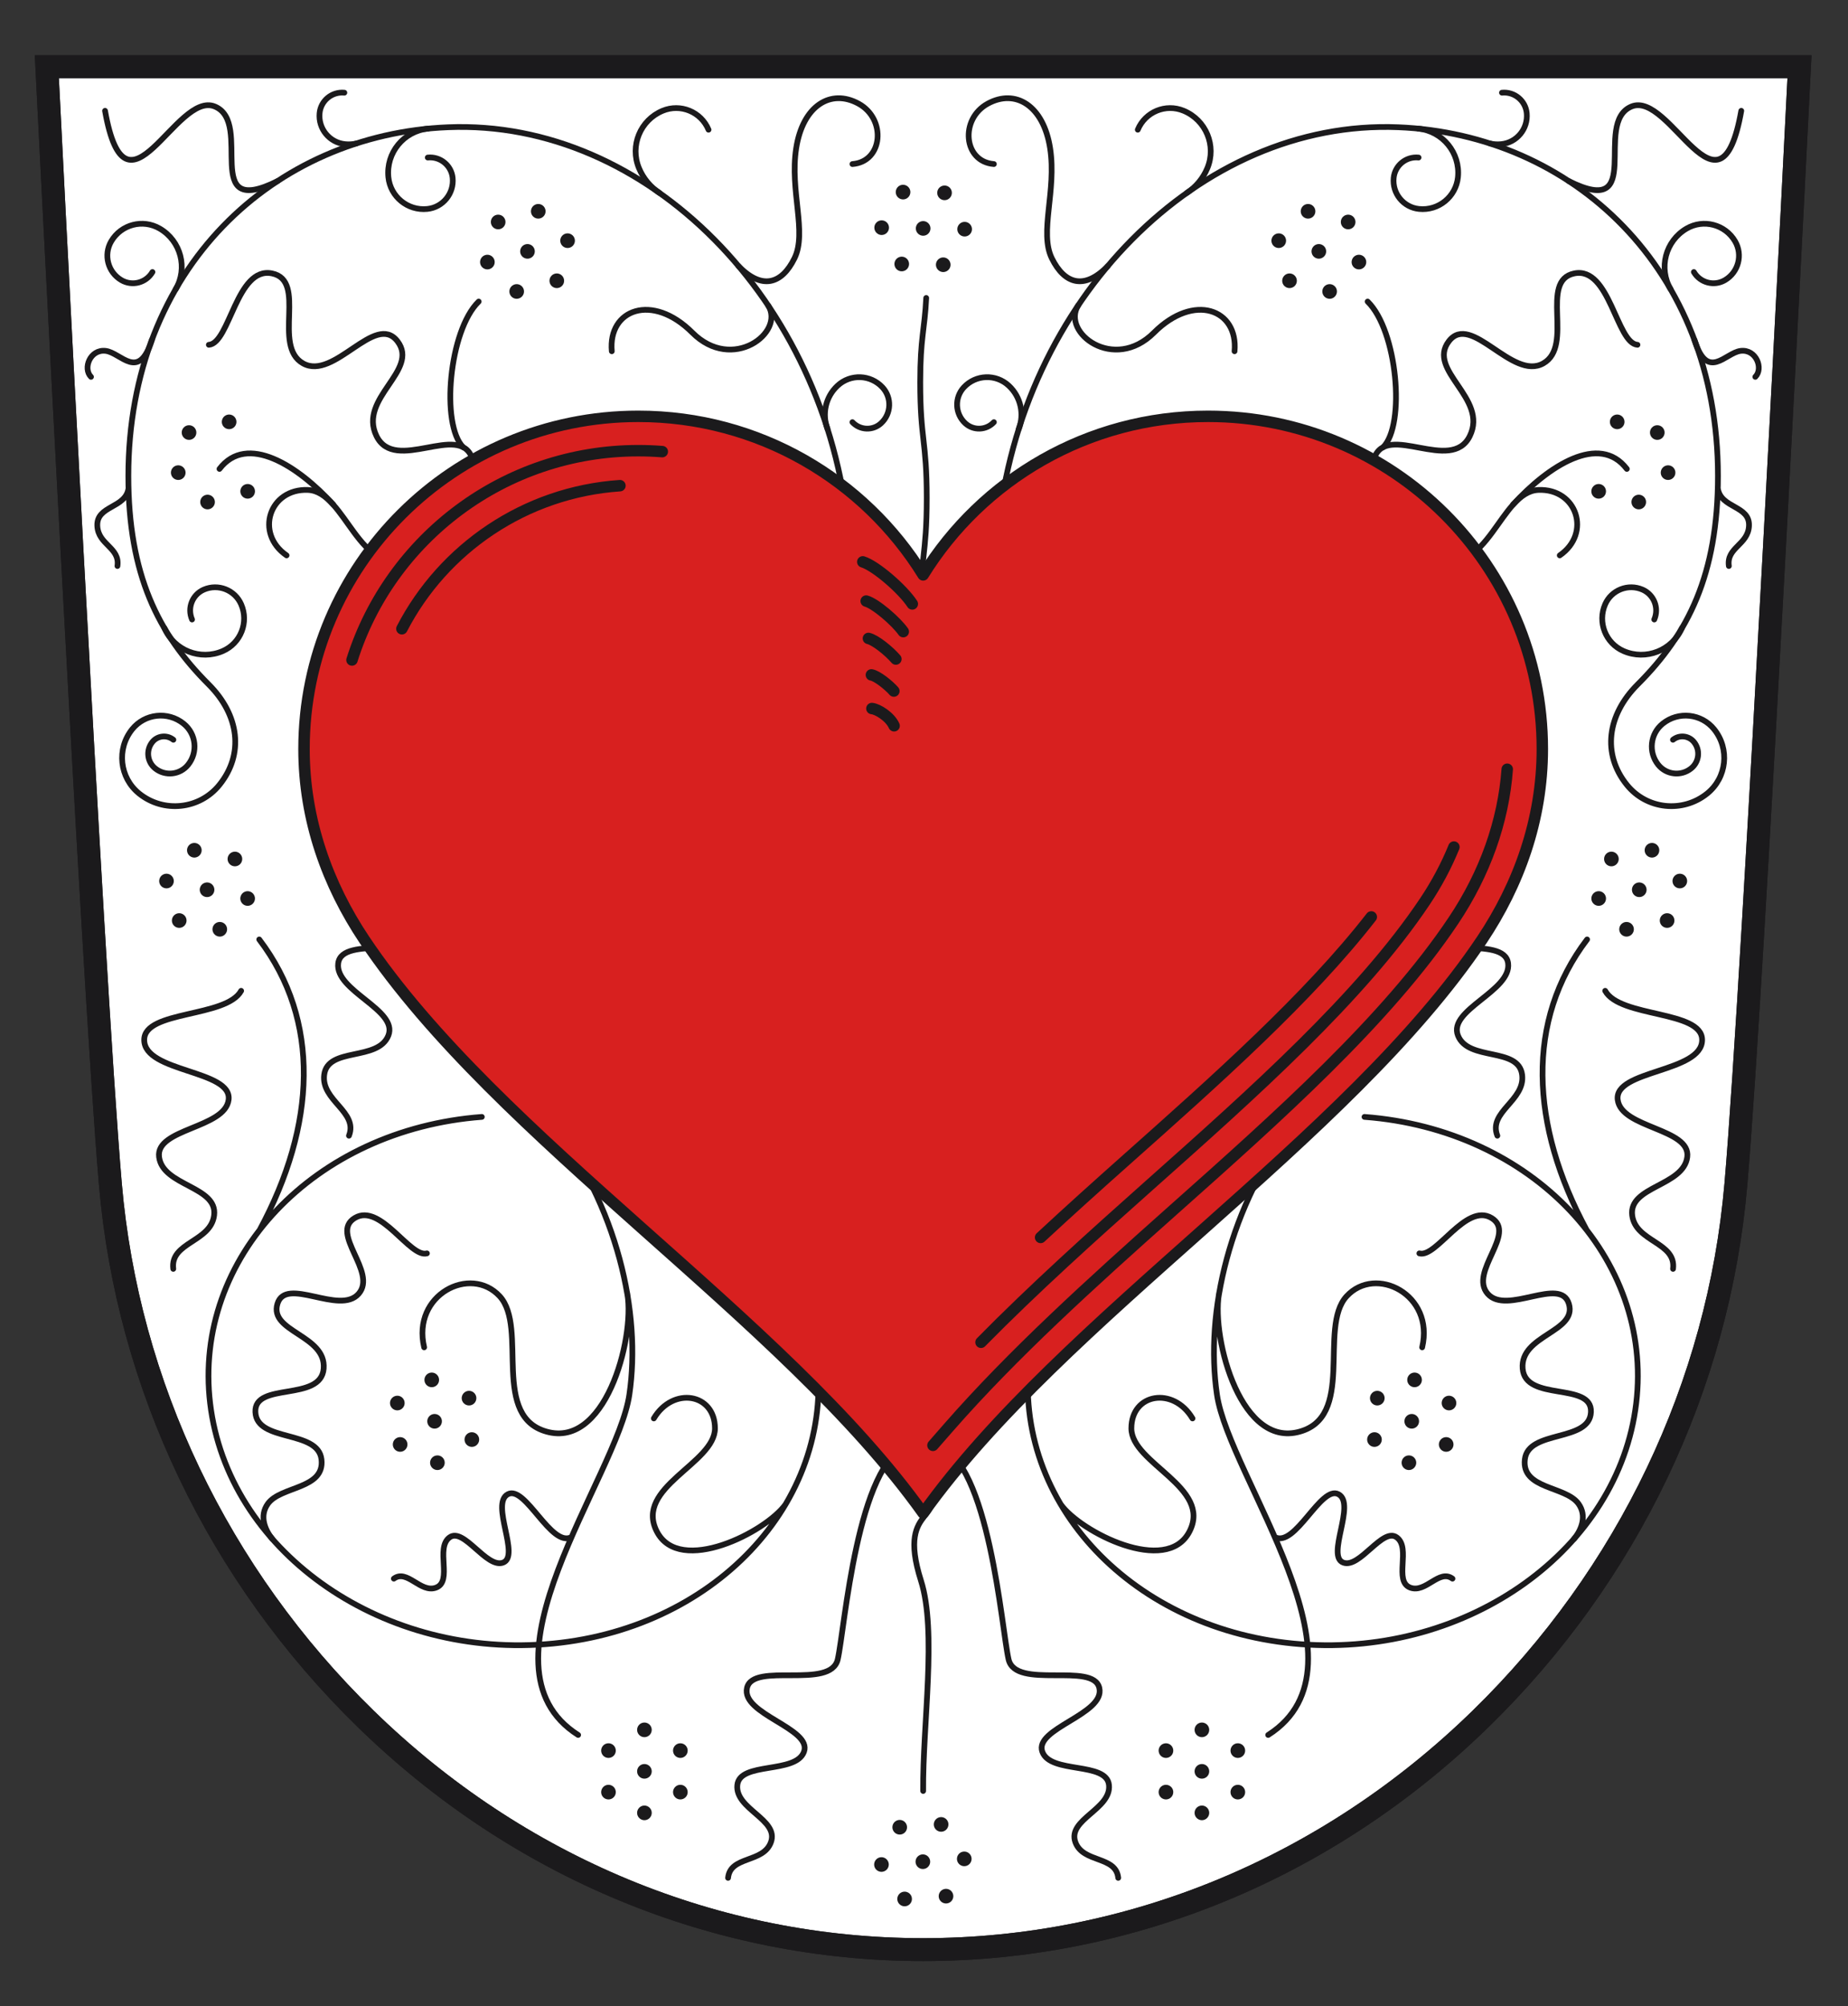 <?xml version="1.0" encoding="UTF-8" standalone="no"?>
<!-- Created with Inkscape (http://www.inkscape.org/) -->
<svg
   xmlns:svg="http://www.w3.org/2000/svg"
   xmlns="http://www.w3.org/2000/svg"
   version="1.0"
   width="201.755"
   height="218.971"
   id="svg2847">
  <rect width="100%" height="100%" fill="#333333" stroke="none"/>
  <defs
     id="defs2849">
    <clipPath
       id="clipPath227">
      <path
         d="M 404.161,298.193 L 404.161,131.783 L 559.342,131.783 L 559.342,298.193"
         id="path229" />
    </clipPath>
    <clipPath
       id="clipPath409">
      <path
         d="M 404.161,298.193 L 404.161,131.783 L 559.342,131.783 L 559.342,298.193"
         id="path411" />
    </clipPath>
  </defs>
  <g
     transform="translate(-133.5,-236.613)"
     id="layer1">
    <path
       d="M 138.612,243.892 C 138.612,243.892 143.563,342.74 145.549,365.849 C 147.436,387.803 157.339,408.535 173.436,424.227 C 190.091,440.464 211.699,449.404 234.284,449.404 C 256.868,449.404 278.481,440.464 295.133,424.227 C 311.229,408.535 321.132,387.803 323.017,365.849 C 325.004,342.74 329.959,243.892 329.959,243.892 L 138.612,243.892"
       id="path221"
       style="fill:#ffffff;fill-opacity:1;fill-rule:nonzero;stroke:none" />
    <g
       transform="matrix(1.25,0,0,-1.25,-367.903,615.383)"
       id="g223">
      <g
         clip-path="url(#clipPath227)"
         id="g225">
        <path
           d="M 405.212,297.193 C 405.212,297.193 409.173,218.114 410.762,199.627 C 412.271,182.064 420.194,165.478 433.071,152.925 C 446.395,139.935 463.682,132.783 481.75,132.783 C 499.817,132.783 517.107,139.935 530.429,152.925 C 543.306,165.478 551.228,182.064 552.736,199.627 C 554.326,218.114 558.29,297.193 558.29,297.193 L 405.212,297.193 z"
           id="path231"
           style="fill:none;stroke:#1b1a1c;stroke-width:2;stroke-linecap:butt;stroke-linejoin:miter;stroke-miterlimit:4;stroke-dasharray:none;stroke-opacity:1" />
      </g>
    </g>
    <path
       d="M 186.798,313.047 C 184.424,312.372 181.811,311.402 181.901,308.66 C 182.063,303.687 189.584,304.234 189.079,300.7 C 188.573,297.167 180.597,299.629 179.482,295.66 C 178.367,291.69 186.434,290.557 185.044,286.618 C 183.653,282.678 176.628,288.342 174.603,284.199 C 172.578,280.054 179.333,277.062 176.897,273.863 C 174.459,270.663 169.993,278.188 166.588,276.277 C 163.184,274.364 167.072,267.238 163.192,266.454 C 159.313,265.672 158.592,274.093 156.301,274.245 M 152.428,317.355 C 151.724,316.789 150.696,316.899 150.129,317.604 C 149.421,318.483 149.559,319.768 150.438,320.478 C 151.537,321.363 153.144,321.189 154.031,320.089 C 155.137,318.715 154.921,316.707 153.548,315.6 C 151.831,314.218 149.318,314.489 147.933,316.205 C 146.206,318.35 146.543,321.49 148.689,323.222 C 151.372,325.38 155.301,324.959 157.459,322.275 C 160.161,318.922 159.632,314.667 156.281,311.314 C 150.759,305.793 147.513,299.329 147.513,288.559 C 147.513,265.843 163.456,251.269 182.429,250.5 C 204.113,249.623 223.681,269.379 226.134,294.625 M 222.679,384.8 C 224.588,400.692 211.308,414.693 193.017,416.072 C 174.726,417.452 158.352,405.687 156.443,389.793 C 154.533,373.899 167.812,359.897 186.103,358.518 M 159.827,344.757 C 158.204,347.702 149.244,346.869 149.244,350.113 C 149.244,353.68 158.869,353.379 158.459,356.647 C 158.068,359.77 150.469,359.77 150.867,362.894 C 151.271,366.077 157.276,366.077 156.877,369.26 C 156.511,372.182 152.046,372.182 152.417,375.104 M 183.351,328.427 C 180.058,329.533 172.783,326.18 171.986,329.323 C 171.006,333.184 181.248,334.859 180.404,338.178 C 179.563,341.497 170.819,338.605 170.423,341.755 C 170.044,344.768 177.002,346.832 175.901,349.63 C 174.779,352.48 169.279,350.849 168.893,353.923 C 168.539,356.738 172.628,357.952 171.598,360.568 M 147.532,289.913 C 147.216,292.122 144.012,291.758 144.124,294.019 C 144.228,296.09 146.612,296.362 146.322,298.39 M 195.901,404.373 C 193.663,405.585 190.863,398.662 188.939,399.704 C 187.017,400.744 190.319,406.457 188.423,407.163 C 186.611,407.839 184.133,403.264 182.578,404.414 C 180.993,405.585 182.953,409.204 181.106,409.895 C 179.411,410.528 177.953,407.834 176.498,408.914 M 212.988,441.573 C 213.229,439.148 216.828,439.973 217.664,437.687 C 218.574,435.195 213.734,434.084 213.997,431.445 C 214.256,428.854 220.378,430.259 221.273,427.814 C 222.208,425.257 214.393,423.718 215.053,420.843 C 215.713,417.968 224.193,421.069 224.961,417.725 C 225.728,414.383 227.054,396.172 232.762,394.269 M 193.614,358.798 C 200.884,368.272 203.536,379.828 202.209,388.84 C 200.884,397.853 184.686,418.382 196.619,425.975 M 219.247,400.83 C 217.107,403.815 207.717,408.618 205.214,403.778 C 202.711,398.938 211.556,396.35 211.556,392.512 C 211.556,388.674 206.966,387.923 204.881,391.428 M 201.911,377.45 C 202.974,381.815 199.938,394.412 193.449,392.938 C 186.958,391.464 191.218,381.537 188.056,378.093 C 184.887,374.645 178.442,377.905 179.807,383.668 M 178.391,297.425 C 172.653,299.905 171.326,290.26 167.117,290.088 C 162.907,289.915 161.298,294.827 164.787,297.23 M 161.846,370.867 C 168.041,359.394 168.514,347.974 161.802,339.15"
       id="path233"
       style="fill:none;stroke:#1b1a1c;stroke-width:0.625;stroke-linecap:round;stroke-linejoin:round;stroke-miterlimit:4;stroke-dasharray:none;stroke-opacity:1" />
    <path
       d="M 203.056,429.948 C 203.056,429.505 203.413,429.147 203.854,429.147 C 204.296,429.147 204.654,429.505 204.654,429.948 C 204.654,430.389 204.296,430.745 203.854,430.745 C 203.413,430.745 203.056,430.389 203.056,429.948"
       id="path235"
       style="fill:#1b1a1c;fill-opacity:1;fill-rule:nonzero;stroke:none" />
    <path
       d="M 203.056,425.417 C 203.056,424.977 203.413,424.618 203.854,424.618 C 204.296,424.618 204.654,424.977 204.654,425.417 C 204.654,425.858 204.296,426.217 203.854,426.217 C 203.413,426.217 203.056,425.858 203.056,425.417"
       id="path237"
       style="fill:#1b1a1c;fill-opacity:1;fill-rule:nonzero;stroke:none" />
    <path
       d="M 199.531,428.375 C 199.151,428.153 199.018,427.665 199.238,427.282 C 199.459,426.9 199.948,426.769 200.331,426.989 C 200.713,427.21 200.844,427.702 200.623,428.083 C 200.402,428.463 199.914,428.595 199.531,428.375"
       id="path239"
       style="fill:#1b1a1c;fill-opacity:1;fill-rule:nonzero;stroke:none" />
    <path
       d="M 200.331,432.907 C 199.948,433.124 199.459,432.994 199.238,432.614 C 199.018,432.233 199.151,431.742 199.531,431.52 C 199.913,431.3 200.403,431.432 200.623,431.813 C 200.844,432.197 200.713,432.684 200.331,432.907"
       id="path241"
       style="fill:#1b1a1c;fill-opacity:1;fill-rule:nonzero;stroke:none" />
    <path
       d="M 204.654,434.479 C 204.654,434.918 204.296,435.277 203.854,435.279 C 203.414,435.279 203.057,434.918 203.054,434.479 C 203.056,434.037 203.414,433.678 203.854,433.678 C 204.297,433.68 204.654,434.037 204.654,434.479"
       id="path243"
       style="fill:#1b1a1c;fill-opacity:1;fill-rule:nonzero;stroke:none" />
    <path
       d="M 208.178,431.52 C 208.559,431.742 208.692,432.23 208.472,432.614 C 208.251,432.994 207.761,433.124 207.378,432.907 C 206.997,432.684 206.864,432.194 207.086,431.813 C 207.307,431.432 207.796,431.3 208.178,431.52"
       id="path245"
       style="fill:#1b1a1c;fill-opacity:1;fill-rule:nonzero;stroke:none" />
    <path
       d="M 207.378,426.989 C 207.761,426.772 208.251,426.9 208.472,427.282 C 208.692,427.665 208.559,428.153 208.179,428.375 C 207.797,428.595 207.307,428.463 207.086,428.083 C 206.864,427.699 206.996,427.213 207.378,426.989"
       id="path247"
       style="fill:#1b1a1c;fill-opacity:1;fill-rule:nonzero;stroke:none" />
    <path
       d="M 180.148,391.794 C 180.117,391.355 180.451,390.973 180.892,390.943 C 181.331,390.913 181.713,391.245 181.743,391.684 C 181.773,392.127 181.439,392.508 180.999,392.538 C 180.559,392.568 180.177,392.234 180.148,391.794"
       id="path249"
       style="fill:#1b1a1c;fill-opacity:1;fill-rule:nonzero;stroke:none" />
    <path
       d="M 179.839,387.275 C 179.809,386.834 180.142,386.453 180.583,386.422 C 181.022,386.392 181.406,386.727 181.434,387.165 C 181.466,387.608 181.131,387.988 180.691,388.018 C 180.251,388.048 179.869,387.715 179.839,387.275"
       id="path251"
       style="fill:#1b1a1c;fill-opacity:1;fill-rule:nonzero;stroke:none" />
    <path
       d="M 176.524,390.465 C 176.129,390.272 175.964,389.792 176.158,389.397 C 176.353,389 176.833,388.837 177.228,389.028 C 177.624,389.224 177.789,389.703 177.596,390.1 C 177.401,390.495 176.922,390.66 176.524,390.465"
       id="path253"
       style="fill:#1b1a1c;fill-opacity:1;fill-rule:nonzero;stroke:none" />
    <path
       d="M 177.631,394.932 C 177.264,395.177 176.768,395.08 176.521,394.714 C 176.276,394.348 176.373,393.85 176.738,393.605 C 177.104,393.357 177.604,393.454 177.849,393.823 C 178.094,394.187 177.998,394.683 177.631,394.932"
       id="path255"
       style="fill:#1b1a1c;fill-opacity:1;fill-rule:nonzero;stroke:none" />
    <path
       d="M 182.051,396.207 C 182.082,396.645 181.748,397.029 181.309,397.059 C 180.868,397.09 180.487,396.755 180.454,396.314 C 180.427,395.877 180.759,395.493 181.199,395.464 C 181.641,395.434 182.022,395.764 182.051,396.207"
       id="path257"
       style="fill:#1b1a1c;fill-opacity:1;fill-rule:nonzero;stroke:none" />
    <path
       d="M 185.367,393.017 C 185.761,393.209 185.928,393.689 185.733,394.085 C 185.538,394.483 185.059,394.647 184.663,394.45 C 184.267,394.258 184.102,393.777 184.296,393.383 C 184.491,392.985 184.968,392.82 185.367,393.017"
       id="path259"
       style="fill:#1b1a1c;fill-opacity:1;fill-rule:nonzero;stroke:none" />
    <path
       d="M 184.261,388.55 C 184.627,388.305 185.123,388.399 185.371,388.768 C 185.617,389.133 185.517,389.632 185.153,389.877 C 184.787,390.124 184.288,390.024 184.042,389.66 C 183.796,389.294 183.893,388.798 184.261,388.55"
       id="path261"
       style="fill:#1b1a1c;fill-opacity:1;fill-rule:nonzero;stroke:none" />
    <path
       d="M 233.591,440.254 C 233.343,439.888 233.442,439.39 233.808,439.144 C 234.173,438.899 234.671,438.994 234.916,439.36 C 235.163,439.729 235.066,440.224 234.699,440.472 C 234.333,440.718 233.834,440.619 233.591,440.254"
       id="path263"
       style="fill:#1b1a1c;fill-opacity:1;fill-rule:nonzero;stroke:none" />
    <path
       d="M 231.062,436.494 C 230.817,436.125 230.913,435.63 231.279,435.383 C 231.646,435.137 232.146,435.235 232.389,435.602 C 232.637,435.969 232.538,436.467 232.172,436.712 C 231.806,436.958 231.309,436.859 231.062,436.494"
       id="path265"
       style="fill:#1b1a1c;fill-opacity:1;fill-rule:nonzero;stroke:none" />
    <path
       d="M 229.788,440.913 C 229.348,440.944 228.966,440.61 228.936,440.172 C 228.907,439.732 229.239,439.349 229.678,439.318 C 230.119,439.288 230.502,439.622 230.532,440.063 C 230.561,440.503 230.228,440.884 229.788,440.913"
       id="path267"
       style="fill:#1b1a1c;fill-opacity:1;fill-rule:nonzero;stroke:none" />
    <path
       d="M 232.979,444.229 C 232.784,444.624 232.306,444.789 231.909,444.595 C 231.514,444.4 231.349,443.92 231.542,443.525 C 231.736,443.129 232.217,442.963 232.614,443.159 C 233.008,443.352 233.173,443.829 232.979,444.229"
       id="path269"
       style="fill:#1b1a1c;fill-opacity:1;fill-rule:nonzero;stroke:none" />
    <path
       d="M 237.443,443.123 C 237.689,443.488 237.592,443.987 237.228,444.232 C 236.862,444.479 236.364,444.38 236.116,444.015 C 235.871,443.65 235.969,443.15 236.336,442.905 C 236.703,442.66 237.197,442.754 237.443,443.123"
       id="path271"
       style="fill:#1b1a1c;fill-opacity:1;fill-rule:nonzero;stroke:none" />
    <path
       d="M 238.721,438.703 C 239.159,438.672 239.543,439.004 239.572,439.445 C 239.602,439.885 239.267,440.269 238.828,440.295 C 238.388,440.327 238.006,439.993 237.976,439.554 C 237.947,439.114 238.276,438.73 238.721,438.703"
       id="path273"
       style="fill:#1b1a1c;fill-opacity:1;fill-rule:nonzero;stroke:none" />
    <path
       d="M 235.529,435.388 C 235.724,434.993 236.201,434.825 236.599,435.022 C 236.997,435.215 237.158,435.695 236.964,436.089 C 236.772,436.487 236.291,436.65 235.896,436.458 C 235.501,436.264 235.334,435.785 235.529,435.388"
       id="path275"
       style="fill:#1b1a1c;fill-opacity:1;fill-rule:nonzero;stroke:none" />
    <path
       d="M 155.344,333.97 C 155.209,333.552 155.441,333.1 155.861,332.965 C 156.281,332.829 156.732,333.06 156.867,333.48 C 157.002,333.902 156.771,334.352 156.351,334.487 C 155.931,334.622 155.481,334.392 155.344,333.97"
       id="path277"
       style="fill:#1b1a1c;fill-opacity:1;fill-rule:nonzero;stroke:none" />
    <path
       d="M 153.957,329.659 C 153.821,329.239 154.051,328.788 154.472,328.653 C 154.892,328.518 155.343,328.749 155.478,329.169 C 155.613,329.589 155.382,330.039 154.962,330.175 C 154.542,330.31 154.092,330.08 153.957,329.659"
       id="path279"
       style="fill:#1b1a1c;fill-opacity:1;fill-rule:nonzero;stroke:none" />
    <path
       d="M 151.508,333.554 C 151.078,333.462 150.802,333.035 150.896,332.605 C 150.988,332.174 151.413,331.899 151.844,331.99 C 152.276,332.084 152.552,332.512 152.458,332.942 C 152.366,333.372 151.941,333.648 151.508,333.554"
       id="path281"
       style="fill:#1b1a1c;fill-opacity:1;fill-rule:nonzero;stroke:none" />
    <path
       d="M 153.658,337.623 C 153.362,337.948 152.856,337.975 152.529,337.678 C 152.202,337.383 152.177,336.877 152.473,336.549 C 152.769,336.222 153.276,336.197 153.602,336.493 C 153.931,336.789 153.956,337.294 153.658,337.623"
       id="path283"
       style="fill:#1b1a1c;fill-opacity:1;fill-rule:nonzero;stroke:none" />
    <path
       d="M 158.256,337.794 C 158.392,338.213 158.159,338.664 157.741,338.802 C 157.321,338.937 156.871,338.703 156.733,338.284 C 156.599,337.865 156.831,337.413 157.249,337.278 C 157.671,337.144 158.121,337.373 158.256,337.794"
       id="path285"
       style="fill:#1b1a1c;fill-opacity:1;fill-rule:nonzero;stroke:none" />
    <path
       d="M 160.704,333.898 C 161.133,333.992 161.411,334.417 161.317,334.848 C 161.224,335.279 160.798,335.553 160.368,335.462 C 159.936,335.369 159.661,334.942 159.753,334.512 C 159.847,334.08 160.271,333.805 160.704,333.898"
       id="path287"
       style="fill:#1b1a1c;fill-opacity:1;fill-rule:nonzero;stroke:none" />
    <path
       d="M 158.553,329.83 C 158.851,329.505 159.356,329.478 159.683,329.774 C 160.011,330.07 160.033,330.577 159.741,330.903 C 159.443,331.232 158.937,331.255 158.609,330.96 C 158.282,330.664 158.257,330.16 158.553,329.83"
       id="path289"
       style="fill:#1b1a1c;fill-opacity:1;fill-rule:nonzero;stroke:none" />
    <path
       d="M 190.316,263.84 C 190.431,263.415 190.869,263.163 191.296,263.277 C 191.721,263.392 191.974,263.832 191.859,264.257 C 191.744,264.683 191.306,264.935 190.879,264.82 C 190.453,264.705 190.201,264.268 190.316,263.84"
       id="path291"
       style="fill:#1b1a1c;fill-opacity:1;fill-rule:nonzero;stroke:none" />
    <path
       d="M 191.494,259.467 C 191.608,259.042 192.047,258.788 192.474,258.903 C 192.898,259.018 193.152,259.457 193.037,259.883 C 192.923,260.309 192.483,260.56 192.058,260.447 C 191.631,260.332 191.378,259.894 191.494,259.467"
       id="path293"
       style="fill:#1b1a1c;fill-opacity:1;fill-rule:nonzero;stroke:none" />
    <path
       d="M 187.322,261.407 C 187.011,261.094 187.011,260.587 187.323,260.275 C 187.634,259.965 188.142,259.964 188.453,260.277 C 188.766,260.589 188.764,261.098 188.452,261.409 C 188.139,261.719 187.634,261.719 187.322,261.407"
       id="path295"
       style="fill:#1b1a1c;fill-opacity:1;fill-rule:nonzero;stroke:none" />
    <path
       d="M 186.916,265.99 C 186.489,266.102 186.051,265.849 185.937,265.423 C 185.823,264.998 186.078,264.558 186.503,264.444 C 186.929,264.33 187.369,264.585 187.483,265.012 C 187.597,265.438 187.343,265.875 186.916,265.99"
       id="path297"
       style="fill:#1b1a1c;fill-opacity:1;fill-rule:nonzero;stroke:none" />
    <path
       d="M 190.682,268.632 C 190.567,269.058 190.127,269.31 189.701,269.198 C 189.276,269.083 189.024,268.643 189.137,268.215 C 189.252,267.792 189.692,267.538 190.117,267.653 C 190.544,267.769 190.796,268.205 190.682,268.632"
       id="path299"
       style="fill:#1b1a1c;fill-opacity:1;fill-rule:nonzero;stroke:none" />
    <path
       d="M 194.854,266.693 C 195.163,267.004 195.166,267.512 194.852,267.824 C 194.541,268.135 194.033,268.133 193.722,267.823 C 193.411,267.51 193.411,267.002 193.723,266.692 C 194.036,266.379 194.542,266.379 194.854,266.693"
       id="path301"
       style="fill:#1b1a1c;fill-opacity:1;fill-rule:nonzero;stroke:none" />
    <path
       d="M 195.259,262.109 C 195.686,261.998 196.124,262.25 196.238,262.677 C 196.352,263.103 196.097,263.54 195.673,263.655 C 195.244,263.769 194.807,263.514 194.693,263.089 C 194.578,262.662 194.831,262.225 195.259,262.109"
       id="path303"
       style="fill:#1b1a1c;fill-opacity:1;fill-rule:nonzero;stroke:none" />
    <path
       d="M 157.744,282.448 C 157.858,282.023 158.297,281.769 158.724,281.884 C 159.149,281.999 159.402,282.438 159.287,282.864 C 159.173,283.29 158.733,283.543 158.308,283.428 C 157.881,283.314 157.628,282.875 157.744,282.448"
       id="path305"
       style="fill:#1b1a1c;fill-opacity:1;fill-rule:nonzero;stroke:none" />
    <path
       d="M 153.572,284.388 C 153.261,284.075 153.261,283.569 153.573,283.258 C 153.884,282.947 154.392,282.947 154.703,283.258 C 155.016,283.57 155.014,284.079 154.702,284.39 C 154.389,284.7 153.884,284.7 153.572,284.388"
       id="path307"
       style="fill:#1b1a1c;fill-opacity:1;fill-rule:nonzero;stroke:none" />
    <path
       d="M 153.166,288.972 C 152.739,289.083 152.301,288.832 152.187,288.404 C 152.073,287.979 152.328,287.539 152.753,287.425 C 153.179,287.312 153.619,287.567 153.733,287.993 C 153.847,288.419 153.593,288.857 153.166,288.972"
       id="path309"
       style="fill:#1b1a1c;fill-opacity:1;fill-rule:nonzero;stroke:none" />
    <path
       d="M 156.932,291.614 C 156.817,292.039 156.377,292.293 155.951,292.179 C 155.526,292.064 155.274,291.624 155.387,291.198 C 155.502,290.773 155.942,290.52 156.367,290.634 C 156.794,290.75 157.046,291.187 156.932,291.614"
       id="path311"
       style="fill:#1b1a1c;fill-opacity:1;fill-rule:nonzero;stroke:none" />
    <path
       d="M 161.104,289.674 C 161.414,289.985 161.414,290.493 161.102,290.805 C 160.791,291.117 160.283,291.114 159.972,290.804 C 159.661,290.492 159.661,289.983 159.973,289.673 C 160.286,289.36 160.792,289.36 161.104,289.674"
       id="path313"
       style="fill:#1b1a1c;fill-opacity:1;fill-rule:nonzero;stroke:none" />
    <path
       d="M 200.292,274.95 C 199.876,270.37 204.716,268.549 209.087,272.92 C 213.459,277.293 219.214,272.917 217.364,269.953 M 214.126,265.65 C 216.667,268.275 218.841,267.644 220.236,264.805 C 221.631,261.969 219.704,257.455 220.423,252.798 C 221.143,248.142 224.199,246.259 227.247,247.935 C 230.293,249.615 229.903,254.26 226.564,254.519 M 205.491,257.665 C 204.527,257.03 203.736,256.112 203.261,254.967 C 202.244,252.523 203.401,249.719 205.843,248.704 C 207.798,247.89 210.041,248.815 210.854,250.77 M 172.383,252.279 C 172.002,252.363 171.601,252.39 171.191,252.35 C 169.483,252.189 168.231,250.675 168.391,248.968 C 168.521,247.602 169.731,246.599 171.096,246.729 M 163.816,256.372 C 155.308,260.62 161.236,250.04 156.968,248.244 C 152.701,246.448 147.302,261.842 144.968,248.709 M 169.886,291.682 C 166.022,287.444 160.462,283.865 157.462,287.793 M 152.677,268.189 C 154.027,265.882 153.252,262.915 150.944,261.564 C 149.098,260.484 146.726,261.104 145.644,262.95 C 144.779,264.427 145.277,266.325 146.753,267.19 C 147.934,267.882 149.454,267.485 150.144,266.303 M 180.231,250.653 C 177.571,250.922 175.632,253.297 175.901,255.958 C 176.117,258.084 178.018,259.637 180.146,259.42 C 181.848,259.249 183.088,257.728 182.917,256.025 C 182.778,254.664 181.563,253.67 180.201,253.809 M 151.449,305.159 C 152.516,307.61 155.367,308.735 157.821,307.672 C 159.781,306.82 160.682,304.538 159.829,302.575 C 159.149,301.007 157.324,300.287 155.753,300.967 C 154.498,301.513 153.921,302.974 154.467,304.229 M 150.083,273.709 C 148.637,278.29 146.728,275.11 145.032,274.909 C 143.336,274.709 142.524,276.834 143.436,277.745 M 184.068,285.428 C 181.603,282.964 182.516,272.693 185.761,269.528 M 223.842,283.424 C 223.233,281.824 223.611,279.944 224.942,278.707 C 226.344,277.404 228.536,277.483 229.841,278.885 C 230.882,280.008 230.818,281.762 229.697,282.804 C 228.799,283.639 227.396,283.587 226.562,282.69 M 281.774,313.047 C 284.148,312.372 286.761,311.402 286.672,308.66 C 286.509,303.687 278.987,304.234 279.492,300.7 C 279.999,297.167 287.976,299.629 289.089,295.66 C 290.204,291.69 282.138,290.557 283.528,286.618 C 284.917,282.678 291.943,288.342 293.968,284.199 C 295.994,280.054 289.238,277.062 291.674,273.863 C 294.112,270.663 298.579,278.188 301.983,276.277 C 305.388,274.364 301.499,267.238 305.379,266.454 C 309.258,265.672 309.981,274.093 312.271,274.245 M 316.144,317.355 C 316.847,316.789 317.876,316.899 318.443,317.604 C 319.151,318.483 319.013,319.768 318.133,320.478 C 317.034,321.363 315.427,321.189 314.541,320.089 C 313.436,318.715 313.651,316.707 315.024,315.6 C 316.741,314.218 319.253,314.489 320.637,316.205 C 322.366,318.35 322.028,321.49 319.882,323.222 C 317.199,325.38 313.272,324.959 311.112,322.275 C 308.411,318.922 308.939,314.667 312.292,311.314 C 317.813,305.793 321.057,299.329 321.057,288.559 C 321.057,265.843 305.114,251.269 286.143,250.5 C 264.458,249.623 244.889,269.379 242.436,294.625 M 245.892,384.8 C 243.983,400.692 257.263,414.693 275.554,416.072 C 293.846,417.452 310.219,405.687 312.129,389.793 C 314.038,373.899 300.759,359.897 282.468,358.518 M 308.746,344.757 C 310.368,347.702 319.328,346.869 319.328,350.113 C 319.328,353.68 309.702,353.379 310.112,356.647 C 310.503,359.77 318.102,359.77 317.706,362.894 C 317.301,366.077 311.296,366.077 311.694,369.26 C 312.061,372.182 316.526,372.182 316.154,375.104 M 285.219,328.427 C 288.513,329.533 295.788,326.18 296.587,329.323 C 297.566,333.184 287.324,334.859 288.167,338.178 C 289.009,341.497 297.753,338.605 298.148,341.755 C 298.528,344.768 291.569,346.832 292.671,349.63 C 293.792,352.48 299.292,350.849 299.678,353.923 C 300.032,356.738 295.944,357.952 296.974,360.568 M 321.041,289.913 C 321.356,292.122 324.561,291.758 324.446,294.019 C 324.343,296.09 321.961,296.362 322.248,298.39 M 272.671,404.373 C 274.907,405.585 277.708,398.662 279.632,399.704 C 281.556,400.744 278.252,406.457 280.149,407.163 C 281.961,407.839 284.438,403.264 285.994,404.414 C 287.578,405.585 285.618,409.204 287.466,409.895 C 289.161,410.528 290.618,407.834 292.073,408.914 M 255.583,441.573 C 255.342,439.148 251.743,439.973 250.907,437.687 C 249.997,435.195 254.837,434.084 254.574,431.445 C 254.316,428.854 248.193,430.259 247.298,427.814 C 246.363,425.257 254.177,423.718 253.518,420.843 C 252.858,417.968 244.377,421.069 243.611,417.725 C 242.844,414.383 241.517,396.172 235.811,394.269 M 274.956,358.798 C 267.688,368.272 265.037,379.828 266.362,388.84 C 267.688,397.853 283.886,418.382 271.953,425.975 M 249.324,400.83 C 251.464,403.815 260.854,408.618 263.357,403.778 C 265.862,398.938 257.016,396.35 257.016,392.512 C 257.016,388.674 261.604,387.923 263.692,391.428 M 266.661,377.45 C 265.597,381.815 268.633,394.412 275.122,392.938 C 281.614,391.464 277.353,381.537 280.517,378.093 C 283.684,374.645 290.129,377.905 288.764,383.668 M 290.181,297.425 C 295.918,299.905 297.247,290.26 301.454,290.088 C 305.664,289.915 307.273,294.827 303.784,297.23 M 306.726,370.867 C 300.529,359.394 300.057,347.974 306.771,339.15"
       id="path315"
       style="fill:none;stroke:#1b1a1c;stroke-width:0.625;stroke-linecap:round;stroke-linejoin:round;stroke-miterlimit:4;stroke-dasharray:none;stroke-opacity:1" />
    <path
       d="M 265.517,429.948 C 265.517,429.505 265.159,429.147 264.717,429.147 C 264.277,429.147 263.917,429.505 263.917,429.948 C 263.917,430.389 264.277,430.745 264.717,430.745 C 265.159,430.745 265.517,430.389 265.517,429.948"
       id="path317"
       style="fill:#1b1a1c;fill-opacity:1;fill-rule:nonzero;stroke:none" />
    <path
       d="M 265.517,425.417 C 265.517,424.977 265.159,424.618 264.717,424.618 C 264.277,424.618 263.917,424.977 263.917,425.417 C 263.917,425.858 264.277,426.217 264.717,426.217 C 265.159,426.217 265.517,425.858 265.517,425.417"
       id="path319"
       style="fill:#1b1a1c;fill-opacity:1;fill-rule:nonzero;stroke:none" />
    <path
       d="M 269.041,428.375 C 269.422,428.153 269.553,427.665 269.333,427.282 C 269.113,426.9 268.623,426.769 268.241,426.989 C 267.859,427.21 267.727,427.702 267.948,428.083 C 268.169,428.463 268.657,428.595 269.041,428.375"
       id="path321"
       style="fill:#1b1a1c;fill-opacity:1;fill-rule:nonzero;stroke:none" />
    <path
       d="M 268.241,432.907 C 268.623,433.124 269.113,432.994 269.333,432.614 C 269.553,432.233 269.422,431.742 269.041,431.52 C 268.658,431.3 268.168,431.432 267.948,431.813 C 267.727,432.197 267.858,432.684 268.241,432.907"
       id="path323"
       style="fill:#1b1a1c;fill-opacity:1;fill-rule:nonzero;stroke:none" />
    <path
       d="M 263.917,434.479 C 263.917,434.918 264.277,435.277 264.717,435.279 C 265.158,435.279 265.516,434.918 265.518,434.479 C 265.517,434.037 265.158,433.678 264.717,433.678 C 264.276,433.68 263.917,434.037 263.917,434.479"
       id="path325"
       style="fill:#1b1a1c;fill-opacity:1;fill-rule:nonzero;stroke:none" />
    <path
       d="M 260.393,431.52 C 260.012,431.742 259.878,432.23 260.099,432.614 C 260.321,432.994 260.811,433.124 261.192,432.907 C 261.574,432.684 261.706,432.194 261.486,431.813 C 261.264,431.432 260.776,431.3 260.393,431.52"
       id="path327"
       style="fill:#1b1a1c;fill-opacity:1;fill-rule:nonzero;stroke:none" />
    <path
       d="M 261.192,426.989 C 260.811,426.772 260.321,426.9 260.099,427.282 C 259.878,427.665 260.012,428.153 260.392,428.375 C 260.774,428.595 261.264,428.463 261.486,428.083 C 261.706,427.699 261.576,427.213 261.192,426.989"
       id="path329"
       style="fill:#1b1a1c;fill-opacity:1;fill-rule:nonzero;stroke:none" />
    <path
       d="M 288.423,391.794 C 288.454,391.355 288.121,390.973 287.681,390.943 C 287.242,390.913 286.858,391.245 286.829,391.684 C 286.799,392.127 287.132,392.508 287.571,392.538 C 288.013,392.568 288.393,392.234 288.423,391.794"
       id="path331"
       style="fill:#1b1a1c;fill-opacity:1;fill-rule:nonzero;stroke:none" />
    <path
       d="M 288.733,387.275 C 288.762,386.834 288.431,386.453 287.988,386.422 C 287.549,386.392 287.166,386.727 287.137,387.165 C 287.107,387.608 287.442,387.988 287.881,388.018 C 288.321,388.048 288.702,387.715 288.733,387.275"
       id="path333"
       style="fill:#1b1a1c;fill-opacity:1;fill-rule:nonzero;stroke:none" />
    <path
       d="M 292.046,390.465 C 292.442,390.272 292.608,389.792 292.412,389.397 C 292.219,389 291.738,388.837 291.343,389.028 C 290.947,389.224 290.782,389.703 290.977,390.1 C 291.172,390.495 291.651,390.66 292.046,390.465"
       id="path335"
       style="fill:#1b1a1c;fill-opacity:1;fill-rule:nonzero;stroke:none" />
    <path
       d="M 290.941,394.932 C 291.307,395.177 291.804,395.08 292.051,394.714 C 292.296,394.348 292.197,393.85 291.833,393.605 C 291.467,393.357 290.967,393.454 290.723,393.823 C 290.476,394.187 290.574,394.683 290.941,394.932"
       id="path337"
       style="fill:#1b1a1c;fill-opacity:1;fill-rule:nonzero;stroke:none" />
    <path
       d="M 286.521,396.207 C 286.489,396.645 286.824,397.029 287.263,397.059 C 287.703,397.09 288.083,396.755 288.118,396.314 C 288.144,395.877 287.813,395.493 287.373,395.464 C 286.932,395.434 286.551,395.764 286.521,396.207"
       id="path339"
       style="fill:#1b1a1c;fill-opacity:1;fill-rule:nonzero;stroke:none" />
    <path
       d="M 283.206,393.017 C 282.811,393.209 282.644,393.689 282.839,394.085 C 283.032,394.483 283.513,394.647 283.909,394.45 C 284.304,394.258 284.471,393.777 284.276,393.383 C 284.079,392.985 283.603,392.82 283.206,393.017"
       id="path341"
       style="fill:#1b1a1c;fill-opacity:1;fill-rule:nonzero;stroke:none" />
    <path
       d="M 284.312,388.55 C 283.946,388.305 283.447,388.399 283.201,388.768 C 282.954,389.133 283.054,389.632 283.418,389.877 C 283.784,390.124 284.282,390.024 284.529,389.66 C 284.776,389.294 284.678,388.798 284.312,388.55"
       id="path343"
       style="fill:#1b1a1c;fill-opacity:1;fill-rule:nonzero;stroke:none" />
    <path
       d="M 313.228,333.97 C 313.362,333.552 313.132,333.1 312.711,332.965 C 312.292,332.829 311.839,333.06 311.704,333.48 C 311.571,333.902 311.802,334.352 312.221,334.487 C 312.642,334.622 313.091,334.392 313.228,333.97"
       id="path345"
       style="fill:#1b1a1c;fill-opacity:1;fill-rule:nonzero;stroke:none" />
    <path
       d="M 314.614,329.659 C 314.751,329.239 314.521,328.788 314.099,328.653 C 313.679,328.518 313.229,328.749 313.093,329.169 C 312.958,329.589 313.189,330.039 313.608,330.175 C 314.031,330.31 314.481,330.08 314.614,329.659"
       id="path347"
       style="fill:#1b1a1c;fill-opacity:1;fill-rule:nonzero;stroke:none" />
    <path
       d="M 317.063,333.554 C 317.494,333.462 317.768,333.035 317.676,332.605 C 317.583,332.174 317.158,331.899 316.726,331.99 C 316.296,332.084 316.019,332.512 316.113,332.942 C 316.206,333.372 316.631,333.648 317.063,333.554"
       id="path349"
       style="fill:#1b1a1c;fill-opacity:1;fill-rule:nonzero;stroke:none" />
    <path
       d="M 314.912,337.623 C 315.211,337.948 315.716,337.975 316.043,337.678 C 316.369,337.383 316.394,336.877 316.099,336.549 C 315.803,336.222 315.296,336.197 314.968,336.493 C 314.642,336.789 314.617,337.294 314.912,337.623"
       id="path351"
       style="fill:#1b1a1c;fill-opacity:1;fill-rule:nonzero;stroke:none" />
    <path
       d="M 310.316,337.794 C 310.181,338.213 310.413,338.664 310.832,338.802 C 311.251,338.937 311.702,338.703 311.838,338.284 C 311.973,337.865 311.741,337.413 311.321,337.278 C 310.901,337.144 310.452,337.373 310.316,337.794"
       id="path353"
       style="fill:#1b1a1c;fill-opacity:1;fill-rule:nonzero;stroke:none" />
    <path
       d="M 307.868,333.898 C 307.438,333.992 307.161,334.417 307.253,334.848 C 307.347,335.279 307.773,335.553 308.203,335.462 C 308.636,335.369 308.912,334.942 308.818,334.512 C 308.724,334.08 308.301,333.805 307.868,333.898"
       id="path355"
       style="fill:#1b1a1c;fill-opacity:1;fill-rule:nonzero;stroke:none" />
    <path
       d="M 310.017,329.83 C 309.722,329.505 309.217,329.478 308.888,329.774 C 308.561,330.07 308.538,330.577 308.831,330.903 C 309.128,331.232 309.634,331.255 309.961,330.96 C 310.289,330.664 310.316,330.16 310.017,329.83"
       id="path357"
       style="fill:#1b1a1c;fill-opacity:1;fill-rule:nonzero;stroke:none" />
    <path
       d="M 278.257,263.84 C 278.141,263.415 277.703,263.163 277.276,263.277 C 276.851,263.392 276.597,263.832 276.712,264.257 C 276.827,264.683 277.266,264.935 277.692,264.82 C 278.118,264.705 278.372,264.268 278.257,263.84"
       id="path359"
       style="fill:#1b1a1c;fill-opacity:1;fill-rule:nonzero;stroke:none" />
    <path
       d="M 277.078,259.467 C 276.963,259.042 276.524,258.788 276.098,258.903 C 275.673,259.018 275.421,259.457 275.534,259.883 C 275.649,260.309 276.089,260.56 276.514,260.447 C 276.941,260.332 277.193,259.894 277.078,259.467"
       id="path361"
       style="fill:#1b1a1c;fill-opacity:1;fill-rule:nonzero;stroke:none" />
    <path
       d="M 281.251,261.407 C 281.561,261.094 281.561,260.587 281.249,260.275 C 280.938,259.965 280.429,259.964 280.117,260.277 C 279.806,260.589 279.807,261.098 280.119,261.409 C 280.432,261.719 280.938,261.719 281.251,261.407"
       id="path363"
       style="fill:#1b1a1c;fill-opacity:1;fill-rule:nonzero;stroke:none" />
    <path
       d="M 281.656,265.99 C 282.083,266.102 282.521,265.849 282.634,265.423 C 282.749,264.998 282.494,264.558 282.068,264.444 C 281.642,264.33 281.203,264.585 281.089,265.012 C 280.974,265.438 281.228,265.875 281.656,265.99"
       id="path365"
       style="fill:#1b1a1c;fill-opacity:1;fill-rule:nonzero;stroke:none" />
    <path
       d="M 277.891,268.632 C 278.004,269.058 278.444,269.31 278.869,269.198 C 279.296,269.083 279.547,268.643 279.434,268.215 C 279.319,267.792 278.879,267.538 278.454,267.653 C 278.028,267.769 277.776,268.205 277.891,268.632"
       id="path367"
       style="fill:#1b1a1c;fill-opacity:1;fill-rule:nonzero;stroke:none" />
    <path
       d="M 273.718,266.693 C 273.408,267.004 273.406,267.512 273.718,267.824 C 274.031,268.135 274.538,268.133 274.851,267.823 C 275.162,267.51 275.162,267.002 274.849,266.692 C 274.537,266.379 274.031,266.379 273.718,266.693"
       id="path369"
       style="fill:#1b1a1c;fill-opacity:1;fill-rule:nonzero;stroke:none" />
    <path
       d="M 273.312,262.109 C 272.886,261.998 272.448,262.25 272.333,262.677 C 272.219,263.103 272.476,263.54 272.898,263.655 C 273.327,263.769 273.764,263.514 273.879,263.089 C 273.993,262.662 273.741,262.225 273.312,262.109"
       id="path371"
       style="fill:#1b1a1c;fill-opacity:1;fill-rule:nonzero;stroke:none" />
    <path
       d="M 310.828,282.448 C 310.713,282.023 310.274,281.769 309.848,281.884 C 309.423,281.999 309.171,282.438 309.284,282.864 C 309.399,283.29 309.839,283.543 310.264,283.428 C 310.691,283.314 310.943,282.875 310.828,282.448"
       id="path373"
       style="fill:#1b1a1c;fill-opacity:1;fill-rule:nonzero;stroke:none" />
    <path
       d="M 315.001,284.388 C 315.311,284.075 315.311,283.569 314.999,283.258 C 314.688,282.947 314.179,282.947 313.867,283.258 C 313.556,283.57 313.557,284.079 313.869,284.39 C 314.182,284.7 314.688,284.7 315.001,284.388"
       id="path375"
       style="fill:#1b1a1c;fill-opacity:1;fill-rule:nonzero;stroke:none" />
    <path
       d="M 315.406,288.972 C 315.833,289.083 316.271,288.832 316.384,288.404 C 316.499,287.979 316.244,287.539 315.818,287.425 C 315.392,287.312 314.953,287.567 314.839,287.993 C 314.724,288.419 314.978,288.857 315.406,288.972"
       id="path377"
       style="fill:#1b1a1c;fill-opacity:1;fill-rule:nonzero;stroke:none" />
    <path
       d="M 311.641,291.614 C 311.754,292.039 312.196,292.293 312.619,292.179 C 313.046,292.064 313.297,291.624 313.184,291.198 C 313.069,290.773 312.629,290.52 312.204,290.634 C 311.778,290.75 311.526,291.187 311.641,291.614"
       id="path379"
       style="fill:#1b1a1c;fill-opacity:1;fill-rule:nonzero;stroke:none" />
    <path
       d="M 307.468,289.674 C 307.158,289.985 307.156,290.493 307.468,290.805 C 307.781,291.117 308.288,291.114 308.601,290.804 C 308.912,290.492 308.912,289.983 308.599,289.673 C 308.287,289.36 307.781,289.36 307.468,289.674"
       id="path381"
       style="fill:#1b1a1c;fill-opacity:1;fill-rule:nonzero;stroke:none" />
    <path
       d="M 268.281,274.95 C 268.697,270.37 263.857,268.549 259.484,272.92 C 255.112,277.293 249.358,272.917 251.207,269.953 M 254.446,265.65 C 251.904,268.275 249.731,267.644 248.334,264.805 C 246.941,261.969 248.867,257.455 248.147,252.798 C 247.428,248.142 244.371,246.259 241.324,247.935 C 238.278,249.615 238.668,254.26 242.007,254.519 M 263.081,257.665 C 264.044,257.03 264.836,256.112 265.312,254.967 C 266.327,252.523 265.171,249.719 262.727,248.704 C 260.772,247.89 258.529,248.815 257.717,250.77 M 296.188,252.279 C 296.569,252.363 296.972,252.39 297.381,252.35 C 299.088,252.189 300.342,250.675 300.181,248.968 C 300.052,247.602 298.841,246.599 297.476,246.729 M 304.756,256.372 C 313.263,260.62 307.336,250.04 311.603,248.244 C 315.871,246.448 321.269,261.842 323.603,248.709 M 298.687,291.682 C 302.551,287.444 308.109,283.865 311.109,287.793 M 315.894,268.189 C 314.543,265.882 315.321,262.915 317.627,261.564 C 319.473,260.484 321.846,261.104 322.927,262.95 C 323.792,264.427 323.294,266.325 321.819,267.19 C 320.637,267.882 319.118,267.485 318.427,266.303 M 288.341,250.653 C 291.001,250.922 292.939,253.297 292.671,255.958 C 292.454,258.084 290.554,259.637 288.426,259.42 C 286.724,259.249 285.483,257.728 285.654,256.025 C 285.793,254.664 287.009,253.67 288.372,253.809 M 317.122,305.159 C 316.056,307.61 313.204,308.735 310.751,307.672 C 308.791,306.82 307.889,304.538 308.742,302.575 C 309.423,301.007 311.248,300.287 312.819,300.967 C 314.073,301.513 314.651,302.974 314.104,304.229 M 318.489,273.709 C 319.934,278.29 321.843,275.11 323.541,274.909 C 325.236,274.709 326.048,276.834 325.136,277.745 M 284.503,285.428 C 286.968,282.964 286.054,272.693 282.811,269.528 M 244.728,283.424 C 245.339,281.824 244.961,279.944 243.631,278.707 C 242.226,277.404 240.036,277.483 238.731,278.885 C 237.689,280.008 237.752,281.762 238.874,282.804 C 239.773,283.639 241.176,283.587 242.009,282.69 M 233.947,397.454 C 237.894,403.338 231.184,400.129 234.047,409.135 C 235.803,414.665 234.226,424.717 234.286,432.088"
       id="path383"
       style="fill:none;stroke:#1b1a1c;stroke-width:0.625;stroke-linecap:round;stroke-linejoin:round;stroke-miterlimit:4;stroke-dasharray:none;stroke-opacity:1" />
    <path
       d="M 233.599,261.132 C 233.372,261.509 233.494,262 233.873,262.228 C 234.251,262.455 234.741,262.335 234.969,261.958 C 235.197,261.578 235.076,261.087 234.698,260.859 C 234.318,260.63 233.826,260.754 233.599,261.132"
       id="path385"
       style="fill:#1b1a1c;fill-opacity:1;fill-rule:nonzero;stroke:none" />
    <path
       d="M 231.262,265.013 C 231.036,265.393 231.157,265.883 231.534,266.112 C 231.913,266.339 232.407,266.215 232.632,265.838 C 232.861,265.458 232.737,264.967 232.359,264.74 C 231.982,264.513 231.491,264.635 231.262,265.013"
       id="path387"
       style="fill:#1b1a1c;fill-opacity:1;fill-rule:nonzero;stroke:none" />
    <path
       d="M 229.769,260.663 C 229.329,260.654 228.963,261.005 228.956,261.445 C 228.947,261.887 229.301,262.252 229.739,262.262 C 230.182,262.268 230.547,261.915 230.556,261.475 C 230.562,261.033 230.211,260.669 229.769,260.663"
       id="path389"
       style="fill:#1b1a1c;fill-opacity:1;fill-rule:nonzero;stroke:none" />
    <path
       d="M 232.792,257.192 C 232.577,256.807 232.091,256.665 231.704,256.878 C 231.319,257.093 231.179,257.58 231.391,257.965 C 231.606,258.353 232.093,258.494 232.481,258.278 C 232.863,258.065 233.004,257.58 232.792,257.192"
       id="path391"
       style="fill:#1b1a1c;fill-opacity:1;fill-rule:nonzero;stroke:none" />
    <path
       d="M 237.304,258.074 C 237.533,257.697 237.412,257.203 237.036,256.975 C 236.657,256.748 236.164,256.872 235.934,257.248 C 235.708,257.625 235.831,258.119 236.208,258.347 C 236.589,258.574 237.077,258.454 237.304,258.074"
       id="path393"
       style="fill:#1b1a1c;fill-opacity:1;fill-rule:nonzero;stroke:none" />
    <path
       d="M 238.801,262.425 C 239.243,262.433 239.609,262.082 239.616,261.64 C 239.622,261.199 239.267,260.833 238.828,260.828 C 238.389,260.819 238.023,261.173 238.014,261.612 C 238.007,262.053 238.357,262.419 238.801,262.425"
       id="path395"
       style="fill:#1b1a1c;fill-opacity:1;fill-rule:nonzero;stroke:none" />
    <path
       d="M 235.779,265.894 C 235.993,266.28 236.479,266.423 236.864,266.207 C 237.254,265.994 237.389,265.507 237.177,265.123 C 236.964,264.734 236.477,264.595 236.091,264.808 C 235.706,265.02 235.564,265.507 235.779,265.894"
       id="path397"
       style="fill:#1b1a1c;fill-opacity:1;fill-rule:nonzero;stroke:none" />
    <path
       d="M 163.232,404.585 C 162.426,403.594 161.786,402.079 162.742,400.742 C 164.138,398.785 168.968,399.174 168.597,395.903 C 168.228,392.63 161.524,394.059 161.382,390.73 C 161.237,387.405 168.544,389.645 168.837,385.987 C 169.129,382.327 162.873,381.999 163.787,378.927 C 164.699,375.859 170.578,380.208 172.654,377.823 C 174.733,375.439 169.437,371.223 172.243,369.545 C 175.049,367.869 178.262,373.944 180.111,373.412 M 305.339,404.585 C 306.147,403.594 306.784,402.079 305.831,400.742 C 304.433,398.785 299.604,399.174 299.974,395.903 C 300.344,392.63 307.046,394.059 307.191,390.73 C 307.334,387.405 300.027,389.645 299.734,385.987 C 299.441,382.327 305.698,381.999 304.786,378.927 C 303.872,375.859 297.993,380.208 295.917,377.823 C 293.838,375.439 299.136,371.223 296.328,369.545 C 293.523,367.869 290.311,373.944 288.459,373.412 M 233.966,303.78 C 233.966,297.375 234.676,297.375 234.676,290.969 C 234.676,284.647 233.966,284.647 233.966,278.324 C 233.966,273.454 234.452,272.613 234.619,269.135"
       id="path399"
       style="fill:none;stroke:#1b1a1c;stroke-width:0.625;stroke-linecap:round;stroke-linejoin:round;stroke-miterlimit:4;stroke-dasharray:none;stroke-opacity:1" />
    <path
       d="M 234.286,401.767 C 249.472,380.459 280.721,360.957 295.296,339.175 C 299.304,333.184 301.883,326.105 301.883,318.363 C 301.883,298.31 285.542,282.053 265.387,282.053 C 252.233,282.053 240.708,288.977 234.286,299.36 C 227.863,288.977 216.338,282.053 203.184,282.053 C 183.029,282.053 166.689,298.31 166.689,318.363 C 166.689,326.105 169.268,333.184 173.277,339.175 C 187.851,360.957 219.098,380.459 234.286,401.767"
       id="path401"
       style="fill:#d8201f;fill-opacity:1;fill-rule:nonzero;stroke:none" />
    <path
       d="M 234.286,401.767 C 249.472,380.459 280.721,360.957 295.296,339.175 C 299.304,333.184 301.883,326.105 301.883,318.363 C 301.883,298.31 285.542,282.053 265.387,282.053 C 252.233,282.053 240.708,288.977 234.286,299.36 C 227.863,288.977 216.338,282.053 203.184,282.053 C 183.029,282.053 166.689,298.31 166.689,318.363 C 166.689,326.105 169.268,333.184 173.277,339.175 C 187.851,360.957 219.098,380.459 234.286,401.767 z"
       id="path403"
       style="fill:none;stroke:#1b1a1c;stroke-width:1.25;stroke-linecap:butt;stroke-linejoin:round;stroke-miterlimit:4;stroke-dasharray:none;stroke-opacity:1" />
    <g
       transform="matrix(1.25,0,0,-1.25,-367.903,615.383)"
       id="g405">
      <g
         clip-path="url(#clipPath409)"
         id="g407">
        <path
           d="M 528.107,229.055 C 527.445,227.427 526.598,225.836 525.573,224.303 C 519.989,215.96 510.59,207.6 501.501,199.516 C 496.492,195.06 491.418,190.5 486.805,185.814 M 436.224,248.115 C 439.843,255.113 446.961,260.044 455.268,260.609 M 458.966,263.582 C 458.273,263.636 457.574,263.664 456.87,263.664 C 445.147,263.664 435.197,255.967 431.865,245.388 M 482.607,176.815 L 484.009,178.418 C 489.552,184.755 496.389,190.953 503.495,197.274 C 512.724,205.483 522.268,213.971 528.066,222.635 C 530.826,226.758 532.432,231.294 532.764,235.851 M 520.891,222.953 C 515.4,215.892 507.337,208.721 499.507,201.757 C 496.954,199.487 494.443,197.229 492.009,194.968 M 479.213,239.644 C 478.856,240.443 477.78,241.1 477.274,241.15 M 479.192,242.675 C 478.755,243.179 477.73,244.004 477.23,244.086 M 479.368,245.471 C 478.762,246.173 477.569,247.139 476.97,247.27 M 480.014,247.864 C 479.376,248.773 477.579,250.317 476.775,250.533 M 480.803,250.284 C 479.955,251.577 477.599,253.612 476.478,253.957"
           id="path413"
           style="fill:none;stroke:#1b1a1c;stroke-width:1;stroke-linecap:round;stroke-linejoin:miter;stroke-miterlimit:4;stroke-dasharray:none;stroke-opacity:1" />
        <path
           d="M 405.212,297.193 C 405.212,297.193 409.173,218.114 410.762,199.627 C 412.271,182.064 420.194,165.478 433.071,152.925 C 446.395,139.935 463.682,132.783 481.75,132.783 C 499.817,132.783 517.107,139.935 530.429,152.925 C 543.306,165.478 551.228,182.064 552.736,199.627 C 554.326,218.114 558.29,297.193 558.29,297.193 L 405.212,297.193 z"
           id="path415"
           style="fill:none;stroke:#1b1a1c;stroke-width:2;stroke-linecap:butt;stroke-linejoin:miter;stroke-miterlimit:4;stroke-dasharray:none;stroke-opacity:1" />
      </g>
    </g>
  </g>
</svg>

